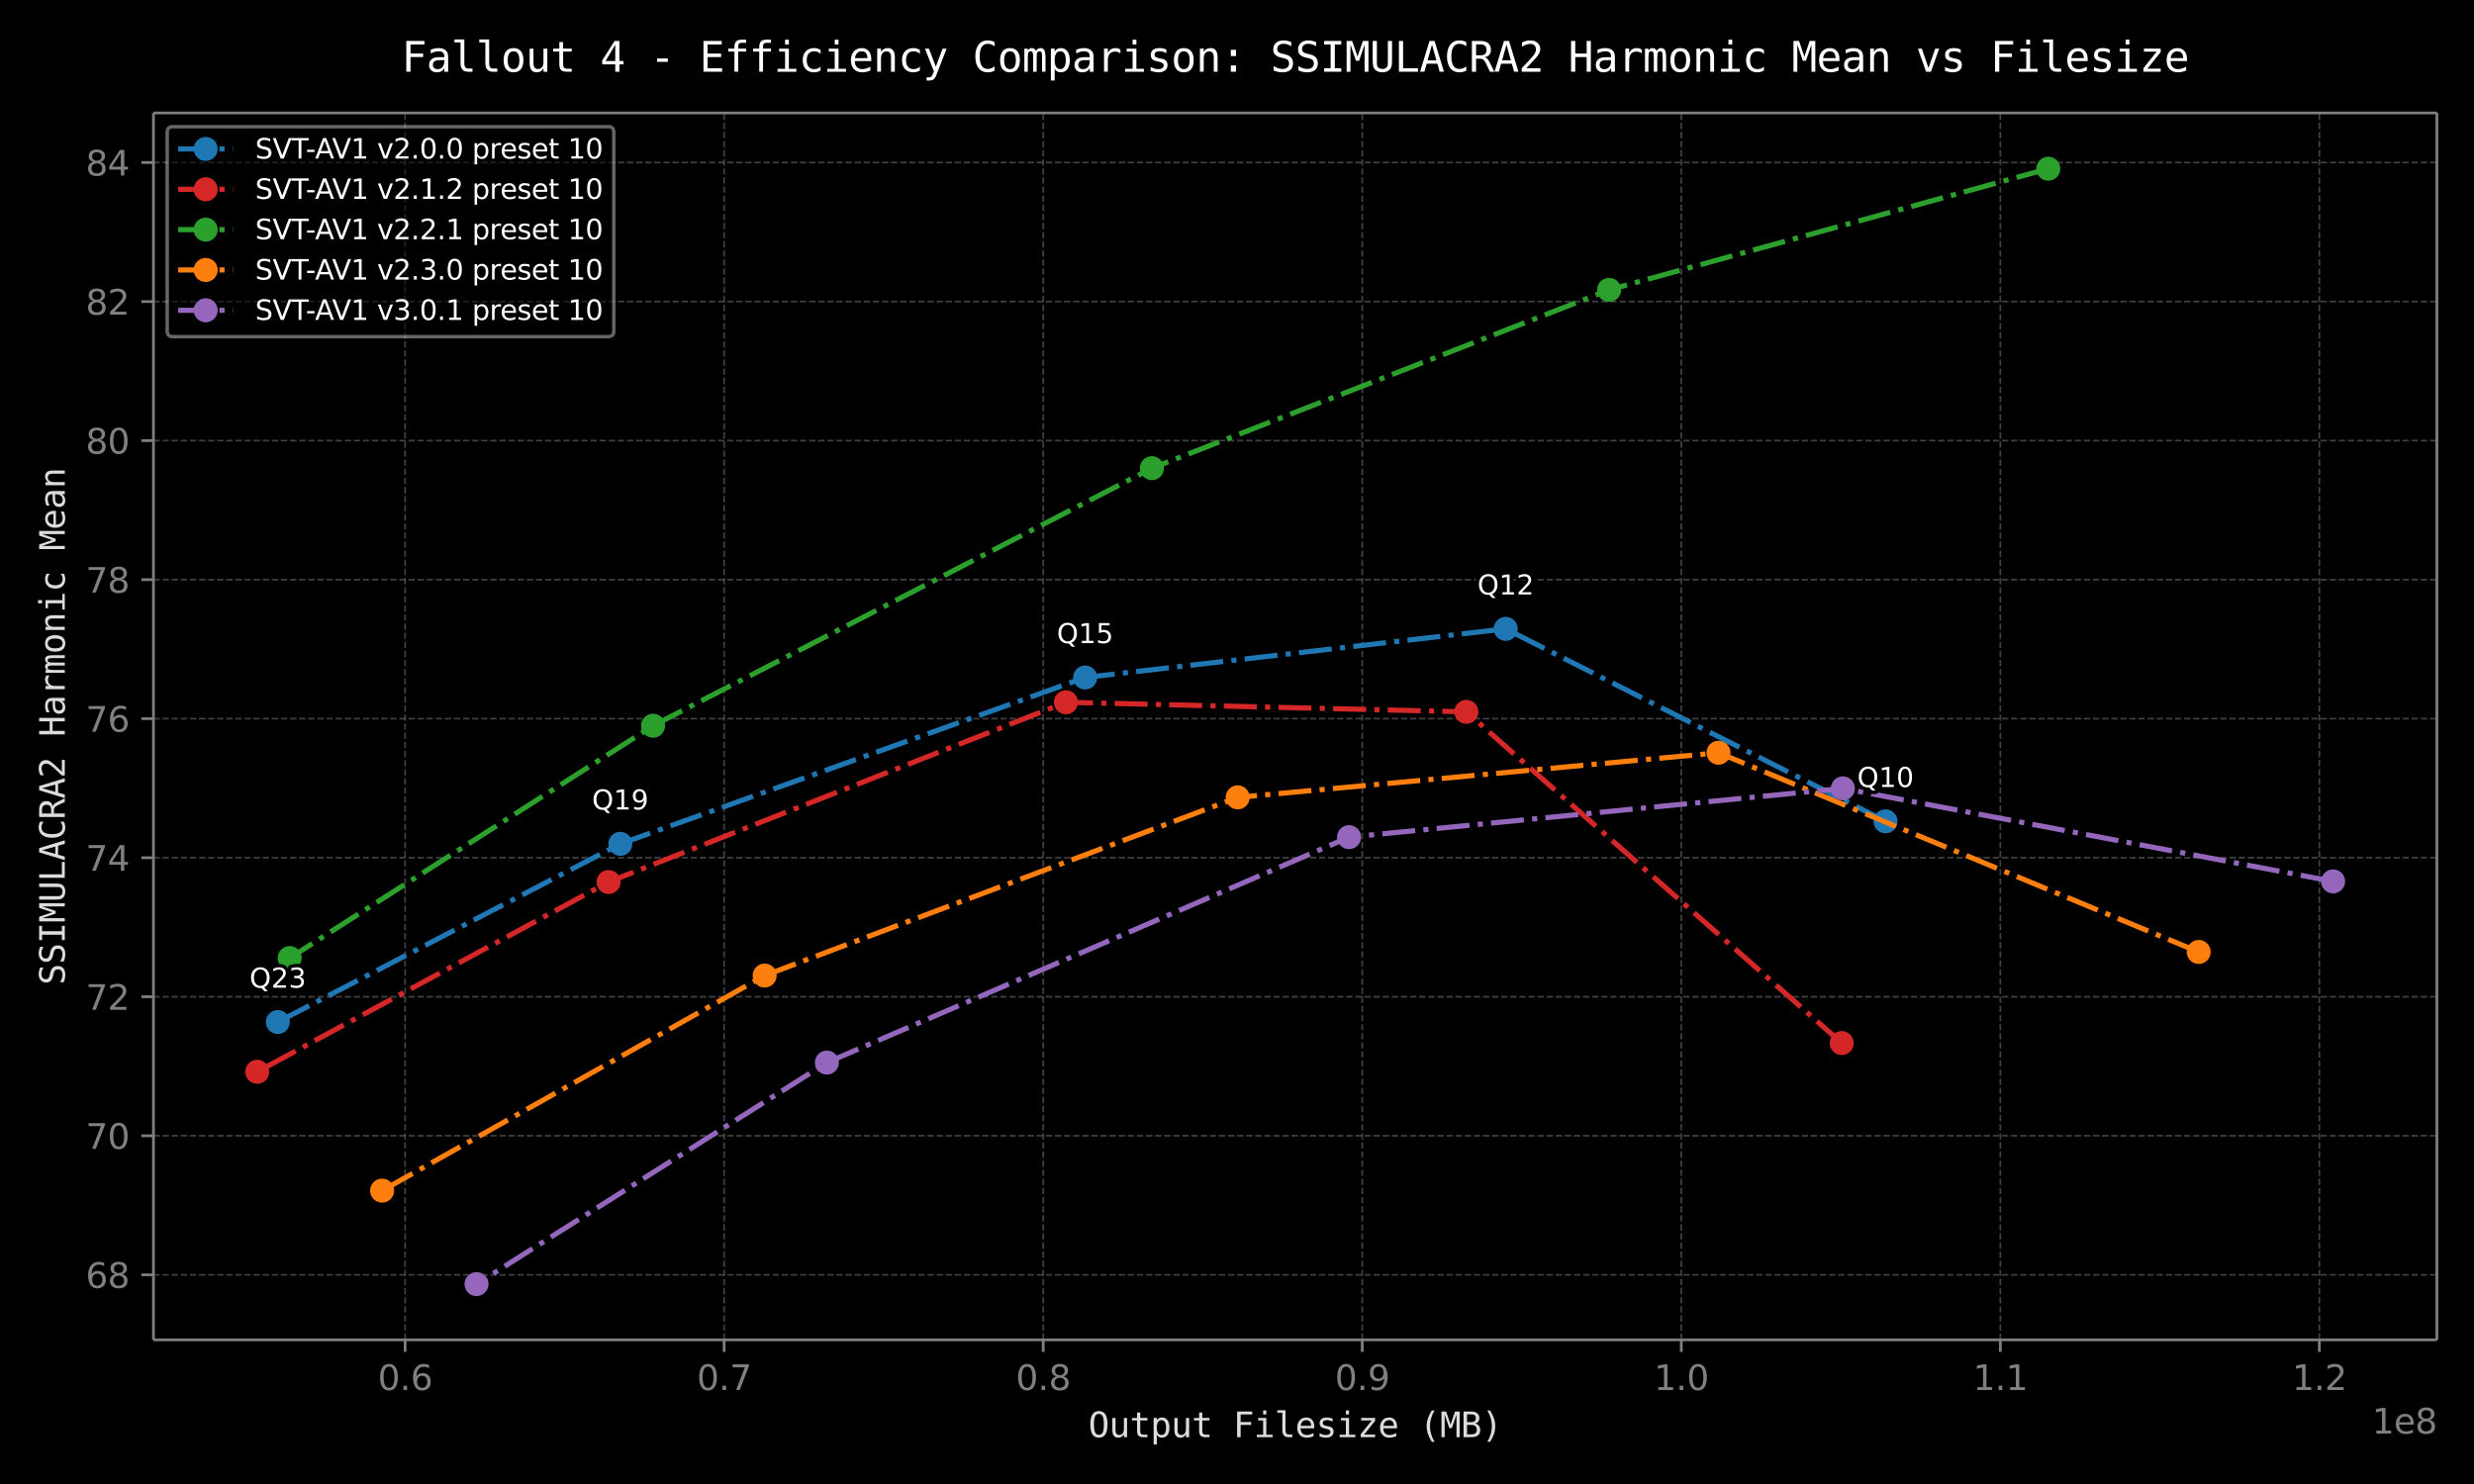 <!DOCTYPE svg  PUBLIC '-//W3C//DTD SVG 1.1//EN'  'http://www.w3.org/Graphics/SVG/1.1/DTD/svg11.dtd'>
<svg width="720pt" height="432pt" version="1.1" viewBox="0 0 720 432" xmlns="http://www.w3.org/2000/svg" xmlns:xlink="http://www.w3.org/1999/xlink"><defs><style type="text/css">*{stroke-linejoin: round; stroke-linecap: butt}</style></defs><g id="figure_1"><g id="patch_1"><path d="m0 432h720v-432h-720z"/></g><g id="axes_1"><g id="patch_2"><path d="m44.66 390.04h664.54v-357.16h-664.54z"/></g><g id="matplotlib.axis_1"><g id="xtick_1"><g id="line2d_1"><path d="m117.9 390.04v-357.16" clip-path="url(#pfc2609017c)" fill="none" stroke="#808080" stroke-dasharray="1.85,0.8" stroke-opacity=".5" stroke-width=".5"/></g><g id="line2d_2"><defs><path id="medf42092ce" d="m0 0v3.5" stroke="#808080" stroke-width=".8"/></defs><use x="117.898" y="390.04" fill="#808080" stroke="#808080" stroke-width=".8" xlink:href="#medf42092ce"/></g><g id="text_1"><!-- 0.6 --><g transform="translate(109.95 404.64) scale(.1 -.1)" fill="#808080"><defs><path id="DejaVuSans-30" transform="scale(.016)" d="m2034 4250q-487 0-733-480-245-479-245-1442 0-959 245-1439 246-480 733-480 491 0 736 480 246 480 246 1439 0 963-246 1442-245 480-736 480zm0 500q785 0 1199-621 414-620 414-1801 0-1178-414-1799-414-620-1199-620-784 0-1198 620-414 621-414 1799 0 1181 414 1801 414 621 1198 621z"/><path id="DejaVuSans-2e" transform="scale(.016)" d="m684 794h660v-794h-660v794z"/><path id="DejaVuSans-36" transform="scale(.016)" d="m2113 2584q-425 0-674-291-248-290-248-796 0-503 248-796 249-292 674-292t673 292q248 293 248 796 0 506-248 796-248 291-673 291zm1253 1979v-575q-238 112-480 171-242 60-480 60-625 0-955-422-329-422-376-1275 184 272 462 417 279 145 613 145 703 0 1111-427 408-426 408-1160 0-719-425-1154-425-434-1131-434-810 0-1238 620-428 621-428 1799 0 1106 525 1764t1409 658q238 0 480-47t505-140z"/></defs><use xlink:href="#DejaVuSans-30"/><use transform="translate(63.623)" xlink:href="#DejaVuSans-2e"/><use transform="translate(95.41)" xlink:href="#DejaVuSans-36"/></g></g></g><g id="xtick_2"><g id="line2d_3"><path d="m210.75 390.04v-357.16" clip-path="url(#pfc2609017c)" fill="none" stroke="#808080" stroke-dasharray="1.85,0.8" stroke-opacity=".5" stroke-width=".5"/></g><g id="line2d_4"><use x="210.748" y="390.04" fill="#808080" stroke="#808080" stroke-width=".8" xlink:href="#medf42092ce"/></g><g id="text_2"><!-- 0.7 --><g transform="translate(202.8 404.64) scale(.1 -.1)" fill="#808080"><defs><path id="DejaVuSans-37" transform="scale(.016)" d="m525 4666h3e3v-269l-1694-4397h-659l1594 4134h-2241v532z"/></defs><use xlink:href="#DejaVuSans-30"/><use transform="translate(63.623)" xlink:href="#DejaVuSans-2e"/><use transform="translate(95.41)" xlink:href="#DejaVuSans-37"/></g></g></g><g id="xtick_3"><g id="line2d_5"><path d="m303.6 390.04v-357.16" clip-path="url(#pfc2609017c)" fill="none" stroke="#808080" stroke-dasharray="1.85,0.8" stroke-opacity=".5" stroke-width=".5"/></g><g id="line2d_6"><use x="303.598" y="390.04" fill="#808080" stroke="#808080" stroke-width=".8" xlink:href="#medf42092ce"/></g><g id="text_3"><!-- 0.8 --><g transform="translate(295.65 404.64) scale(.1 -.1)" fill="#808080"><defs><path id="DejaVuSans-38" transform="scale(.016)" d="m2034 2216q-450 0-708-241-257-241-257-662 0-422 257-663 258-241 708-241t709 242q260 243 260 662 0 421-258 662-257 241-711 241zm-631 268q-406 100-633 378-226 279-226 679 0 559 398 884 399 325 1092 325 697 0 1094-325t397-884q0-400-227-679-226-278-629-378 456-106 710-416 255-309 255-755 0-679-414-1042-414-362-1186-362-771 0-1186 362-414 363-414 1042 0 446 256 755 257 310 713 416zm-231 997q0-362 226-565 227-203 636-203 407 0 636 203 230 203 230 565 0 363-230 566-229 203-636 203-409 0-636-203-226-203-226-566z"/></defs><use xlink:href="#DejaVuSans-30"/><use transform="translate(63.623)" xlink:href="#DejaVuSans-2e"/><use transform="translate(95.41)" xlink:href="#DejaVuSans-38"/></g></g></g><g id="xtick_4"><g id="line2d_7"><path d="m396.45 390.04v-357.16" clip-path="url(#pfc2609017c)" fill="none" stroke="#808080" stroke-dasharray="1.85,0.8" stroke-opacity=".5" stroke-width=".5"/></g><g id="line2d_8"><use x="396.448" y="390.04" fill="#808080" stroke="#808080" stroke-width=".8" xlink:href="#medf42092ce"/></g><g id="text_4"><!-- 0.9 --><g transform="translate(388.5 404.64) scale(.1 -.1)" fill="#808080"><defs><path id="DejaVuSans-39" transform="scale(.016)" d="m703 97v575q238-113 481-172 244-59 479-59 625 0 954 420 330 420 377 1277-181-269-460-413-278-144-615-144-700 0-1108 423-408 424-408 1159 0 718 425 1152 425 435 1131 435 810 0 1236-621 427-620 427-1801 0-1103-524-1761-523-658-1407-658-238 0-482 47-243 47-506 141zm1256 1978q425 0 673 290 249 291 249 798 0 503-249 795-248 292-673 292t-673-292-248-795q0-507 248-798 248-290 673-290z"/></defs><use xlink:href="#DejaVuSans-30"/><use transform="translate(63.623)" xlink:href="#DejaVuSans-2e"/><use transform="translate(95.41)" xlink:href="#DejaVuSans-39"/></g></g></g><g id="xtick_5"><g id="line2d_9"><path d="m489.3 390.04v-357.16" clip-path="url(#pfc2609017c)" fill="none" stroke="#808080" stroke-dasharray="1.85,0.8" stroke-opacity=".5" stroke-width=".5"/></g><g id="line2d_10"><use x="489.298" y="390.04" fill="#808080" stroke="#808080" stroke-width=".8" xlink:href="#medf42092ce"/></g><g id="text_5"><!-- 1.0 --><g transform="translate(481.35 404.64) scale(.1 -.1)" fill="#808080"><defs><path id="DejaVuSans-31" transform="scale(.016)" d="m794 531h1031v3560l-1122-225v575l1116 225h631v-4135h1031v-531h-2687v531z"/></defs><use xlink:href="#DejaVuSans-31"/><use transform="translate(63.623)" xlink:href="#DejaVuSans-2e"/><use transform="translate(95.41)" xlink:href="#DejaVuSans-30"/></g></g></g><g id="xtick_6"><g id="line2d_11"><path d="m582.15 390.04v-357.16" clip-path="url(#pfc2609017c)" fill="none" stroke="#808080" stroke-dasharray="1.85,0.8" stroke-opacity=".5" stroke-width=".5"/></g><g id="line2d_12"><use x="582.147" y="390.04" fill="#808080" stroke="#808080" stroke-width=".8" xlink:href="#medf42092ce"/></g><g id="text_6"><!-- 1.1 --><g transform="translate(574.2 404.64) scale(.1 -.1)" fill="#808080"><use xlink:href="#DejaVuSans-31"/><use transform="translate(63.623)" xlink:href="#DejaVuSans-2e"/><use transform="translate(95.41)" xlink:href="#DejaVuSans-31"/></g></g></g><g id="xtick_7"><g id="line2d_13"><path d="m675 390.04v-357.16" clip-path="url(#pfc2609017c)" fill="none" stroke="#808080" stroke-dasharray="1.85,0.8" stroke-opacity=".5" stroke-width=".5"/></g><g id="line2d_14"><use x="674.997" y="390.04" fill="#808080" stroke="#808080" stroke-width=".8" xlink:href="#medf42092ce"/></g><g id="text_7"><!-- 1.2 --><g transform="translate(667.05 404.64) scale(.1 -.1)" fill="#808080"><defs><path id="DejaVuSans-32" transform="scale(.016)" d="m1228 531h2203v-531h-2962v531q359 372 979 998 621 627 780 809 303 340 423 576 121 236 121 464 0 372-261 606-261 235-680 235-297 0-627-103-329-103-704-313v638q381 153 712 231 332 78 607 78 725 0 1156-363 431-362 431-968 0-288-108-546-107-257-392-607-78-91-497-524-418-433-1181-1211z"/></defs><use xlink:href="#DejaVuSans-31"/><use transform="translate(63.623)" xlink:href="#DejaVuSans-2e"/><use transform="translate(95.41)" xlink:href="#DejaVuSans-32"/></g></g></g><g id="text_8"><!-- Output Filesize (MB) --><g transform="translate(316.73 418.37) scale(.1 -.1)" fill="#dcdcdc"><defs><path id="DejaVuSansMono-4f" transform="scale(.016)" d="m2828 2328q0 1028-211 1469t-692 441q-478 0-689-441t-211-1469q0-1025 211-1466 211-440 689-440 481 0 692 439t211 1467zm660 0q0-1219-386-1819t-1177-600-1175 597-384 1822q0 1222 386 1822t1173 600q791 0 1177-600t386-1822z"/><path id="DejaVuSansMono-75" transform="scale(.016)" d="m609 1325v2169h575v-2169q0-472 167-694 168-222 518-222 406 0 621 286 216 286 216 821v1978h578v-3494h-578v525q-153-303-417-460-264-156-617-156-538 0-801 352-262 352-262 1064z"/><path id="DejaVuSansMono-74" transform="scale(.016)" d="m1919 4494v-994h1306v-447h-1306v-1900q0-387 147-541 147-153 512-153h647v-459h-703q-647 0-913 259-265 260-265 894v1900h-935v447h935v994h575z"/><path id="DejaVuSansMono-70" transform="scale(.016)" d="m1172 441v-1772h-578v4831h578v-447q144 260 383 395 239 136 551 136 635 0 996-491 361-490 361-1359 0-853-363-1339-362-486-994-486-318 0-558 136-239 136-376 396zm1687 1306q0 669-211 1009-210 341-626 341-419 0-635-342-215-342-215-1008 0-663 215-1007 216-343 635-343 416 0 626 340 211 341 211 1010z"/><path id="DejaVuSansMono-46" transform="scale(.016)" d="m728 4666h2747v-532h-2112v-1375h1915v-531h-1915v-2228h-635v4666z"/><path id="DejaVuSansMono-69" transform="scale(.016)" d="m800 3500h1472v-3053h1141v-447h-2857v447h1141v2606h-897v447zm897 1363h575v-729h-575v729z"/><path id="DejaVuSansMono-6c" transform="scale(.016)" d="m1997 1269q0-388 142-585 142-196 420-196h672v-488h-728q-515 0-798 331-283 332-283 938v3178h-922v450h1497v-3628z"/><path id="DejaVuSansMono-65" transform="scale(.016)" d="m3475 1894v-281h-2491v-19q0-572 298-885 299-312 843-312 275 0 575 87 300 88 641 266v-572q-328-134-633-201-305-68-589-68-816 0-1276 489-459 490-459 1349 0 837 450 1337t1200 500q669 0 1055-453t386-1237zm-575 169q-12 506-239 770t-652 264q-415 0-684-275t-319-763l1894 4z"/><path id="DejaVuSansMono-73" transform="scale(.016)" d="m3041 3378v-562q-247 143-497 215t-510 72q-390 0-583-127-192-126-192-385 0-235 144-351 144-115 716-224l231-44q428-81 648-325 221-244 221-634 0-519-369-812-369-292-1025-292-259 0-544 55-284 55-615 164v594q322-166 615-249 294-82 557-82 381 0 590 154 210 155 210 433 0 400-766 553l-25 7-216 43q-497 97-725 327t-228 626q0 504 340 777 341 273 973 273 281 0 540-52 260-51 510-154z"/><path id="DejaVuSansMono-7a" transform="scale(.016)" d="m709 3506h2541v-525l-2009-2512h2009v-469h-2616v531l2010 2516h-1935v459z"/><path id="DejaVuSansMono-28" transform="scale(.016)" d="m2766 4856q-416-712-621-1420-204-708-204-1427 0-715 204-1425 205-709 621-1428h-500q-472 744-704 1448-231 705-231 1405 0 697 231 1403 232 707 704 1444h500z"/><path id="DejaVuSansMono-4d" transform="scale(.016)" d="m269 4666h844l806-2375 812 2375h847v-4666h-584v4122l-831-2459h-479l-834 2459v-4122h-581v4666z"/><path id="DejaVuSansMono-42" transform="scale(.016)" d="m1153 2228v-1709h747q550 0 784 192 235 192 235 633 0 456-247 670t-772 214h-747zm0 1919v-1406h735q456 0 660 175 205 175 205 565 0 353-202 509-201 157-663 157h-735zm-634 519h1381q716 0 1103-310 388-309 388-875 0-428-205-675t-614-309q459-69 720-393 261-323 261-823 0-634-416-958-415-323-1237-323h-1381v4666z"/><path id="DejaVuSansMono-29" transform="scale(.016)" d="m1088 4856h500q471-737 702-1444 232-706 232-1403 0-703-232-1409-231-706-702-1444h-500q415 725 620 1434 205 710 205 1419 0 713-205 1422-205 710-620 1425z"/></defs><use xlink:href="#DejaVuSansMono-4f"/><use transform="translate(60.205)" xlink:href="#DejaVuSansMono-75"/><use transform="translate(120.41)" xlink:href="#DejaVuSansMono-74"/><use transform="translate(180.62)" xlink:href="#DejaVuSansMono-70"/><use transform="translate(240.82)" xlink:href="#DejaVuSansMono-75"/><use transform="translate(301.03)" xlink:href="#DejaVuSansMono-74"/><use transform="translate(361.23)" xlink:href="#DejaVuSansMono-20"/><use transform="translate(421.44)" xlink:href="#DejaVuSansMono-46"/><use transform="translate(481.64)" xlink:href="#DejaVuSansMono-69"/><use transform="translate(541.85)" xlink:href="#DejaVuSansMono-6c"/><use transform="translate(602.05)" xlink:href="#DejaVuSansMono-65"/><use transform="translate(662.26)" xlink:href="#DejaVuSansMono-73"/><use transform="translate(722.46)" xlink:href="#DejaVuSansMono-69"/><use transform="translate(782.67)" xlink:href="#DejaVuSansMono-7a"/><use transform="translate(842.87)" xlink:href="#DejaVuSansMono-65"/><use transform="translate(903.08)" xlink:href="#DejaVuSansMono-20"/><use transform="translate(963.28)" xlink:href="#DejaVuSansMono-28"/><use transform="translate(1023.5)" xlink:href="#DejaVuSansMono-4d"/><use transform="translate(1083.7)" xlink:href="#DejaVuSansMono-42"/><use transform="translate(1143.9)" xlink:href="#DejaVuSansMono-29"/></g></g><g id="text_9"><!-- 1e8 --><g transform="translate(690.32 417.32) scale(.1 -.1)" fill="#808080"><defs><path id="DejaVuSans-65" transform="scale(.016)" d="m3597 1894v-281h-2644q38-594 358-905t892-311q331 0 642 81t618 244v-544q-310-131-635-200t-659-69q-838 0-1327 487-489 488-489 1320 0 859 464 1363 464 505 1252 505 706 0 1117-455 411-454 411-1235zm-575 169q-6 471-264 752-258 282-683 282-481 0-770-272t-333-766l2050 4z"/></defs><use xlink:href="#DejaVuSans-31"/><use transform="translate(63.623)" xlink:href="#DejaVuSans-65"/><use transform="translate(125.15)" xlink:href="#DejaVuSans-38"/></g></g></g><g id="matplotlib.axis_2"><g id="ytick_1"><g id="line2d_15"><path d="m44.66 371.11h664.54" clip-path="url(#pfc2609017c)" fill="none" stroke="#808080" stroke-dasharray="1.85,0.8" stroke-opacity=".5" stroke-width=".5"/></g><g id="line2d_16"><defs><path id="m95b428b7e4" d="m0 0h-3.5" stroke="#808080" stroke-width=".8"/></defs><use x="44.66" y="371.107" fill="#808080" stroke="#808080" stroke-width=".8" xlink:href="#m95b428b7e4"/></g><g id="text_10"><!-- 68 --><g transform="translate(24.935 374.91) scale(.1 -.1)" fill="#808080"><use xlink:href="#DejaVuSans-36"/><use transform="translate(63.623)" xlink:href="#DejaVuSans-38"/></g></g></g><g id="ytick_2"><g id="line2d_17"><path d="m44.66 330.63h664.54" clip-path="url(#pfc2609017c)" fill="none" stroke="#808080" stroke-dasharray="1.85,0.8" stroke-opacity=".5" stroke-width=".5"/></g><g id="line2d_18"><use x="44.66" y="330.633" fill="#808080" stroke="#808080" stroke-width=".8" xlink:href="#m95b428b7e4"/></g><g id="text_11"><!-- 70 --><g transform="translate(24.935 334.43) scale(.1 -.1)" fill="#808080"><use xlink:href="#DejaVuSans-37"/><use transform="translate(63.623)" xlink:href="#DejaVuSans-30"/></g></g></g><g id="ytick_3"><g id="line2d_19"><path d="m44.66 290.16h664.54" clip-path="url(#pfc2609017c)" fill="none" stroke="#808080" stroke-dasharray="1.85,0.8" stroke-opacity=".5" stroke-width=".5"/></g><g id="line2d_20"><use x="44.66" y="290.159" fill="#808080" stroke="#808080" stroke-width=".8" xlink:href="#m95b428b7e4"/></g><g id="text_12"><!-- 72 --><g transform="translate(24.935 293.96) scale(.1 -.1)" fill="#808080"><use xlink:href="#DejaVuSans-37"/><use transform="translate(63.623)" xlink:href="#DejaVuSans-32"/></g></g></g><g id="ytick_4"><g id="line2d_21"><path d="m44.66 249.68h664.54" clip-path="url(#pfc2609017c)" fill="none" stroke="#808080" stroke-dasharray="1.85,0.8" stroke-opacity=".5" stroke-width=".5"/></g><g id="line2d_22"><use x="44.66" y="249.685" fill="#808080" stroke="#808080" stroke-width=".8" xlink:href="#m95b428b7e4"/></g><g id="text_13"><!-- 74 --><g transform="translate(24.935 253.48) scale(.1 -.1)" fill="#808080"><defs><path id="DejaVuSans-34" transform="scale(.016)" d="m2419 4116-1594-2491h1594v2491zm-166 550h794v-3041h666v-525h-666v-1100h-628v1100h-2106v609l1940 2957z"/></defs><use xlink:href="#DejaVuSans-37"/><use transform="translate(63.623)" xlink:href="#DejaVuSans-34"/></g></g></g><g id="ytick_5"><g id="line2d_23"><path d="m44.66 209.21h664.54" clip-path="url(#pfc2609017c)" fill="none" stroke="#808080" stroke-dasharray="1.85,0.8" stroke-opacity=".5" stroke-width=".5"/></g><g id="line2d_24"><use x="44.66" y="209.211" fill="#808080" stroke="#808080" stroke-width=".8" xlink:href="#m95b428b7e4"/></g><g id="text_14"><!-- 76 --><g transform="translate(24.935 213.01) scale(.1 -.1)" fill="#808080"><use xlink:href="#DejaVuSans-37"/><use transform="translate(63.623)" xlink:href="#DejaVuSans-36"/></g></g></g><g id="ytick_6"><g id="line2d_25"><path d="m44.66 168.74h664.54" clip-path="url(#pfc2609017c)" fill="none" stroke="#808080" stroke-dasharray="1.85,0.8" stroke-opacity=".5" stroke-width=".5"/></g><g id="line2d_26"><use x="44.66" y="168.737" fill="#808080" stroke="#808080" stroke-width=".8" xlink:href="#m95b428b7e4"/></g><g id="text_15"><!-- 78 --><g transform="translate(24.935 172.54) scale(.1 -.1)" fill="#808080"><use xlink:href="#DejaVuSans-37"/><use transform="translate(63.623)" xlink:href="#DejaVuSans-38"/></g></g></g><g id="ytick_7"><g id="line2d_27"><path d="m44.66 128.26h664.54" clip-path="url(#pfc2609017c)" fill="none" stroke="#808080" stroke-dasharray="1.85,0.8" stroke-opacity=".5" stroke-width=".5"/></g><g id="line2d_28"><use x="44.66" y="128.263" fill="#808080" stroke="#808080" stroke-width=".8" xlink:href="#m95b428b7e4"/></g><g id="text_16"><!-- 80 --><g transform="translate(24.935 132.06) scale(.1 -.1)" fill="#808080"><use xlink:href="#DejaVuSans-38"/><use transform="translate(63.623)" xlink:href="#DejaVuSans-30"/></g></g></g><g id="ytick_8"><g id="line2d_29"><path d="m44.66 87.789h664.54" clip-path="url(#pfc2609017c)" fill="none" stroke="#808080" stroke-dasharray="1.85,0.8" stroke-opacity=".5" stroke-width=".5"/></g><g id="line2d_30"><use x="44.66" y="87.789" fill="#808080" stroke="#808080" stroke-width=".8" xlink:href="#m95b428b7e4"/></g><g id="text_17"><!-- 82 --><g transform="translate(24.935 91.588) scale(.1 -.1)" fill="#808080"><use xlink:href="#DejaVuSans-38"/><use transform="translate(63.623)" xlink:href="#DejaVuSans-32"/></g></g></g><g id="ytick_9"><g id="line2d_31"><path d="m44.66 47.315h664.54" clip-path="url(#pfc2609017c)" fill="none" stroke="#808080" stroke-dasharray="1.85,0.8" stroke-opacity=".5" stroke-width=".5"/></g><g id="line2d_32"><use x="44.66" y="47.315" fill="#808080" stroke="#808080" stroke-width=".8" xlink:href="#m95b428b7e4"/></g><g id="text_18"><!-- 84 --><g transform="translate(24.935 51.114) scale(.1 -.1)" fill="#808080"><use xlink:href="#DejaVuSans-38"/><use transform="translate(63.623)" xlink:href="#DejaVuSans-34"/></g></g></g><g id="text_19"><!-- SSIMULACRA2 Harmonic Mean --><g transform="translate(18.855 286.71) rotate(-90) scale(.1 -.1)" fill="#dcdcdc"><defs><path id="DejaVuSansMono-53" transform="scale(.016)" d="m3163 4506v-640q-288 184-577 278t-583 94q-447 0-706-208t-259-561q0-310 170-473 170-162 636-271l331-75q656-153 956-481t300-894q0-666-413-1016-412-350-1199-350-328 0-660 71-331 70-665 211v672q359-229 679-335 321-106 646-106 478 0 743 214 266 214 266 598 0 350-183 534-182 185-636 285l-337 78q-650 147-944 444t-294 797q0 625 420 1001 421 377 1118 377 269 0 565-61 297-61 626-183z"/><path id="DejaVuSansMono-49" transform="scale(.016)" d="m628 4666h2591v-532h-978v-3603h978v-531h-2591v531h978v3603h-978v532z"/><path id="DejaVuSansMono-55" transform="scale(.016)" d="m459 1791v2875h635v-3163q0-340 18-486 19-145 66-223 100-185 289-279 189-93 458-93 272 0 459 93 188 94 291 279 47 78 65 221 19 144 19 482v3169h632v-2875q0-716-89-1018-89-301-308-498-206-184-472-275t-597-91q-328 0-594 91-265 91-475 275-215 194-306 501-91 308-91 1015z"/><path id="DejaVuSansMono-4c" transform="scale(.016)" d="m672 4666h634v-4135h2253v-531h-2887v4666z"/><path id="DejaVuSansMono-41" transform="scale(.016)" d="m1925 4109-666-2387h1332l-666 2387zm-381 557h765l1429-4666h-654l-343 1216h-1635l-337-1216h-653l1428 4666z"/><path id="DejaVuSansMono-43" transform="scale(.016)" d="m3353 166q-240-128-494-192-253-65-537-65-897 0-1393 634-495 635-495 1785 0 1144 498 1783 499 639 1390 639 284 0 537-64 254-64 494-192v-647q-231 191-497 291-265 100-534 100-616 0-922-475t-306-1435q0-956 306-1431t922-475q275 0 539 100t492 291v-647z"/><path id="DejaVuSansMono-52" transform="scale(.016)" d="m2375 2203q244-62 416-236 172-173 428-692l634-1275h-678l-556 1178q-241 503-433 648-192 146-502 146h-603v-1972h-634v4666h1300q769 0 1178-347t409-1003q0-463-252-755-251-292-707-358zm-1294 1944v-1656h691q453 0 675 203t222 622q0 403-236 617t-686 214h-666z"/><path id="DejaVuSansMono-32" transform="scale(.016)" d="m1166 531h2143v-531h-2834v531q584 616 1021 1088 438 472 604 665 313 382 422 618t109 482q0 391-230 613-229 222-629 222-284 0-597-103-312-103-662-313v638q321 153 632 231t614 78q685 0 1102-364t417-955q0-300-139-600t-451-662q-175-203-508-563-333-359-1014-1075z"/><path id="DejaVuSansMono-48" transform="scale(.016)" d="m428 4666h635v-1913h1728v1913h634v-4666h-634v2222h-1728v-2222h-635v4666z"/><path id="DejaVuSansMono-61" transform="scale(.016)" d="m2194 1759h-191q-503 0-758-177-254-176-254-526 0-315 190-490 191-175 528-175 475 0 747 329 272 330 275 911v128h-537zm1115 238v-1997h-578v519q-184-313-464-462-279-148-679-148-535 0-854 302-318 302-318 808 0 584 392 887t1151 303h772v91q-3 419-213 608-209 189-668 189-294 0-594-85-300-84-584-246v575q319 122 611 182 292 61 567 61 434 0 742-128t499-384q118-156 168-386t50-689z"/><path id="DejaVuSansMono-72" transform="scale(.016)" d="m3609 2778q-184 144-375 209-190 66-418 66-538 0-823-338-284-337-284-974v-1741h-578v3500h578v-684q144 372 442 570 299 198 708 198 213 0 397-53 185-53 353-165v-588z"/><path id="DejaVuSansMono-6d" transform="scale(.016)" d="m2113 3144q106 225 270 332 164 108 395 108 422 0 595-327 174-326 174-1229v-2028h-525v2003q0 741-83 920-83 180-301 180-250 0-343-192-92-192-92-908v-2003h-525v2003q0 750-89 925t-320 175q-228 0-317-192t-89-908v-2003h-522v3500h522v-300q103 188 257 286 155 98 352 98 237 0 395-109t246-331z"/><path id="DejaVuSansMono-6f" transform="scale(.016)" d="m1925 3097q-437 0-662-341-225-340-225-1009 0-666 225-1008t662-342q441 0 666 342t225 1008q0 669-225 1009-225 341-666 341zm0 487q728 0 1114-472 386-471 386-1365 0-897-385-1368-384-470-1115-470-728 0-1113 470-384 471-384 1368 0 894 384 1365 385 472 1113 472z"/><path id="DejaVuSansMono-6e" transform="scale(.016)" d="m3284 2169v-2169h-578v2169q0 472-166 693-165 222-518 222-403 0-621-286-217-285-217-820v-1978h-575v3500h575v-525q154 300 416 454 263 155 622 155 534 0 798-352 264-351 264-1063z"/><path id="DejaVuSansMono-63" transform="scale(.016)" d="m3316 178q-232-134-477-201-245-68-501-68-813 0-1271 487-458 488-458 1351 0 862 458 1349 458 488 1271 488 253 0 493-66 241-65 485-202v-603q-228 203-458 293-230 91-520 91-541 0-832-350-290-350-290-1e3 0-647 292-999 292-351 830-351 300 0 537 92 238 92 441 286v-597z"/></defs><use xlink:href="#DejaVuSansMono-53"/><use transform="translate(60.205)" xlink:href="#DejaVuSansMono-53"/><use transform="translate(120.41)" xlink:href="#DejaVuSansMono-49"/><use transform="translate(180.62)" xlink:href="#DejaVuSansMono-4d"/><use transform="translate(240.82)" xlink:href="#DejaVuSansMono-55"/><use transform="translate(301.03)" xlink:href="#DejaVuSansMono-4c"/><use transform="translate(361.23)" xlink:href="#DejaVuSansMono-41"/><use transform="translate(421.44)" xlink:href="#DejaVuSansMono-43"/><use transform="translate(481.64)" xlink:href="#DejaVuSansMono-52"/><use transform="translate(541.85)" xlink:href="#DejaVuSansMono-41"/><use transform="translate(602.05)" xlink:href="#DejaVuSansMono-32"/><use transform="translate(662.26)" xlink:href="#DejaVuSansMono-20"/><use transform="translate(722.46)" xlink:href="#DejaVuSansMono-48"/><use transform="translate(782.67)" xlink:href="#DejaVuSansMono-61"/><use transform="translate(842.87)" xlink:href="#DejaVuSansMono-72"/><use transform="translate(903.08)" xlink:href="#DejaVuSansMono-6d"/><use transform="translate(963.28)" xlink:href="#DejaVuSansMono-6f"/><use transform="translate(1023.5)" xlink:href="#DejaVuSansMono-6e"/><use transform="translate(1083.7)" xlink:href="#DejaVuSansMono-69"/><use transform="translate(1143.9)" xlink:href="#DejaVuSansMono-63"/><use transform="translate(1204.1)" xlink:href="#DejaVuSansMono-20"/><use transform="translate(1264.3)" xlink:href="#DejaVuSansMono-4d"/><use transform="translate(1324.5)" xlink:href="#DejaVuSansMono-65"/><use transform="translate(1384.7)" xlink:href="#DejaVuSansMono-61"/><use transform="translate(1444.9)" xlink:href="#DejaVuSansMono-6e"/></g></g></g><g id="line2d_33"><path d="m548.74 239.09-110.53-56.032-122.4 14.154-135.28 48.433-99.669 51.869" clip-path="url(#pfc2609017c)" fill="none" stroke="#1f77b4" stroke-dasharray="9.6,2.4,1.5,2.4" stroke-width="1.5"/><defs><path id="m803200cab1" d="m0 3c0.796 0 1.559-0.316 2.121-0.879 0.563-0.563 0.879-1.326 0.879-2.121s-0.316-1.559-0.879-2.121c-0.563-0.563-1.326-0.879-2.121-0.879s-1.559 0.316-2.121 0.879c-0.563 0.563-0.879 1.326-0.879 2.121s0.316 1.559 0.879 2.121c0.563 0.563 1.326 0.879 2.121 0.879z" stroke="#1f77b4"/></defs><g clip-path="url(#pfc2609017c)" fill="#1f77b4" stroke="#1f77b4"><use x="548.737" y="239.093" xlink:href="#m803200cab1"/><use x="438.205" y="183.062" xlink:href="#m803200cab1"/><use x="315.805" y="197.215" xlink:href="#m803200cab1"/><use x="180.528" y="245.648" xlink:href="#m803200cab1"/><use x="80.858" y="297.517" xlink:href="#m803200cab1"/></g></g><g id="line2d_34"><path d="m535.99 303.64-109.24-96.417-116.54-2.788-133.11 52.323-102.24 55.24" clip-path="url(#pfc2609017c)" fill="none" stroke="#d62728" stroke-dasharray="9.6,2.4,1.5,2.4" stroke-width="1.5"/><defs><path id="m2b04051860" d="m0 3c0.796 0 1.559-0.316 2.121-0.879 0.563-0.563 0.879-1.326 0.879-2.121s-0.316-1.559-0.879-2.121c-0.563-0.563-1.326-0.879-2.121-0.879s-1.559 0.316-2.121 0.879c-0.563 0.563-0.879 1.326-0.879 2.121s0.316 1.559 0.879 2.121c0.563 0.563 1.326 0.879 2.121 0.879z" stroke="#d62728"/></defs><g clip-path="url(#pfc2609017c)" fill="#d62728" stroke="#d62728"><use x="535.993" y="303.64" xlink:href="#m2b04051860"/><use x="426.755" y="207.222" xlink:href="#m2b04051860"/><use x="310.217" y="204.434" xlink:href="#m2b04051860"/><use x="177.105" y="256.757" xlink:href="#m2b04051860"/><use x="74.866" y="311.997" xlink:href="#m2b04051860"/></g></g><g id="line2d_35"><path d="m596.11 49.115-127.82 35.268-133.05 51.906-145.18 74.974-105.75 67.625" clip-path="url(#pfc2609017c)" fill="none" stroke="#2ca02c" stroke-dasharray="9.6,2.4,1.5,2.4" stroke-width="1.5"/><defs><path id="m605eacc9ec" d="m0 3c0.796 0 1.559-0.316 2.121-0.879 0.563-0.563 0.879-1.326 0.879-2.121s-0.316-1.559-0.879-2.121c-0.563-0.563-1.326-0.879-2.121-0.879s-1.559 0.316-2.121 0.879c-0.563 0.563-0.879 1.326-0.879 2.121s0.316 1.559 0.879 2.121c0.563 0.563 1.326 0.879 2.121 0.879z" stroke="#2ca02c"/></defs><g clip-path="url(#pfc2609017c)" fill="#2ca02c" stroke="#2ca02c"><use x="596.109" y="49.115" xlink:href="#m605eacc9ec"/><use x="468.286" y="84.382" xlink:href="#m605eacc9ec"/><use x="335.231" y="136.288" xlink:href="#m605eacc9ec"/><use x="190.056" y="211.262" xlink:href="#m605eacc9ec"/><use x="84.305" y="278.887" xlink:href="#m605eacc9ec"/></g></g><g id="line2d_36"><path d="m639.88 277.12-139.75-57.989-139.93 12.992-137.66 51.866-111.33 62.61" clip-path="url(#pfc2609017c)" fill="none" stroke="#ff7f0e" stroke-dasharray="9.6,2.4,1.5,2.4" stroke-width="1.5"/><defs><path id="m5cfc47b69f" d="m0 3c0.796 0 1.559-0.316 2.121-0.879 0.563-0.563 0.879-1.326 0.879-2.121s-0.316-1.559-0.879-2.121c-0.563-0.563-1.326-0.879-2.121-0.879s-1.559 0.316-2.121 0.879c-0.563 0.563-0.879 1.326-0.879 2.121s0.316 1.559 0.879 2.121c0.563 0.563 1.326 0.879 2.121 0.879z" stroke="#ff7f0e"/></defs><g clip-path="url(#pfc2609017c)" fill="#ff7f0e" stroke="#ff7f0e"><use x="639.881" y="277.116" xlink:href="#m5cfc47b69f"/><use x="500.131" y="219.127" xlink:href="#m5cfc47b69f"/><use x="360.2" y="232.119" xlink:href="#m5cfc47b69f"/><use x="222.539" y="283.984" xlink:href="#m5cfc47b69f"/><use x="111.207" y="346.595" xlink:href="#m5cfc47b69f"/></g></g><g id="line2d_37"><path d="m678.99 256.58-142.66-27.079-143.73 14.196-151.96 65.628-101.97 64.484" clip-path="url(#pfc2609017c)" fill="none" stroke="#9467bd" stroke-dasharray="9.6,2.4,1.5,2.4" stroke-width="1.5"/><defs><path id="m65d92486bf" d="m0 3c0.796 0 1.559-0.316 2.121-0.879 0.563-0.563 0.879-1.326 0.879-2.121s-0.316-1.559-0.879-2.121c-0.563-0.563-1.326-0.879-2.121-0.879s-1.559 0.316-2.121 0.879c-0.563 0.563-0.879 1.326-0.879 2.121s0.316 1.559 0.879 2.121c0.563 0.563 1.326 0.879 2.121 0.879z" stroke="#9467bd"/></defs><g clip-path="url(#pfc2609017c)" fill="#9467bd" stroke="#9467bd"><use x="678.994" y="256.577" xlink:href="#m65d92486bf"/><use x="536.333" y="229.498" xlink:href="#m65d92486bf"/><use x="392.607" y="243.694" xlink:href="#m65d92486bf"/><use x="240.648" y="309.322" xlink:href="#m65d92486bf"/><use x="138.679" y="373.805" xlink:href="#m65d92486bf"/></g></g><g id="patch_3"><path d="m44.66 390.04v-357.16" fill="none" stroke="#808080" stroke-linecap="square" stroke-width=".8"/></g><g id="patch_4"><path d="m709.2 390.04v-357.16" fill="none" stroke="#808080" stroke-linecap="square" stroke-width=".8"/></g><g id="patch_5"><path d="m44.66 390.04h664.54" fill="none" stroke="#808080" stroke-linecap="square" stroke-width=".8"/></g><g id="patch_6"><path d="m44.66 32.88h664.54" fill="none" stroke="#808080" stroke-linecap="square" stroke-width=".8"/></g><g id="text_20" fill="#fff"><path d="m543.65 223.8q-0.86 0-1.366 0.641-0.505 0.64-0.505 1.746 0 1.101 0.505 1.742 0.506 0.64 1.366 0.64 0.859 0 1.361-0.64 0.502-0.641 0.502-1.742 0-1.106-0.502-1.746-0.502-0.641-1.361-0.641zm1.105 5.192 1.04 1.136h-0.954l-0.864-0.934q-0.129 0.007-0.198 0.011-0.068 5e-3 -0.13 5e-3 -1.23 0-1.968-0.823-0.736-0.823-0.736-2.201 0-1.383 0.736-2.205 0.738-0.823 1.968-0.823 1.226 0 1.96 0.823 0.735 0.823 0.735 2.205 0 1.015-0.409 1.739-0.407 0.723-1.181 1.066zm3.032-0.559h1.289v-4.45l-1.403 0.281v-0.719l1.395-0.281h0.789v5.169h1.289v0.664h-3.359v-0.664zm6.64-4.649q-0.609 0-0.916 0.6-0.306 0.599-0.306 1.802 0 1.199 0.306 1.799 0.307 0.6 0.916 0.6 0.614 0 0.92-0.6 0.307-0.6 0.307-1.799 0-1.204-0.307-1.802-0.306-0.6-0.92-0.6zm0-0.625q0.981 0 1.499 0.776 0.517 0.775 0.517 2.251 0 1.472-0.517 2.249-0.517 0.775-1.499 0.775-0.98 0-1.498-0.775-0.517-0.776-0.517-2.249 0-1.476 0.517-2.251 0.517-0.776 1.498-0.776z" stroke="#000" stroke-width="2"/><path d="m543.65 223.8q-0.86 0-1.366 0.641-0.505 0.64-0.505 1.746 0 1.101 0.505 1.742 0.506 0.64 1.366 0.64 0.859 0 1.361-0.64 0.502-0.641 0.502-1.742 0-1.106-0.502-1.746-0.502-0.641-1.361-0.641zm1.105 5.192 1.04 1.136h-0.954l-0.864-0.934q-0.129 0.007-0.198 0.011-0.068 5e-3 -0.13 5e-3 -1.23 0-1.968-0.823-0.736-0.823-0.736-2.201 0-1.383 0.736-2.205 0.738-0.823 1.968-0.823 1.226 0 1.96 0.823 0.735 0.823 0.735 2.205 0 1.015-0.409 1.739-0.407 0.723-1.181 1.066zm3.032-0.559h1.289v-4.45l-1.403 0.281v-0.719l1.395-0.281h0.789v5.169h1.289v0.664h-3.359v-0.664zm6.64-4.649q-0.609 0-0.916 0.6-0.306 0.599-0.306 1.802 0 1.199 0.306 1.799 0.307 0.6 0.916 0.6 0.614 0 0.92-0.6 0.307-0.6 0.307-1.799 0-1.204-0.307-1.802-0.306-0.6-0.92-0.6zm0-0.625q0.981 0 1.499 0.776 0.517 0.775 0.517 2.251 0 1.472-0.517 2.249-0.517 0.775-1.499 0.775-0.98 0-1.498-0.775-0.517-0.776-0.517-2.249 0-1.476 0.517-2.251 0.517-0.776 1.498-0.776z"/></g><g id="text_21" fill="#fff"><path d="m433.12 167.76q-0.86 0-1.366 0.641-0.505 0.64-0.505 1.746 0 1.101 0.505 1.742 0.506 0.64 1.366 0.64 0.859 0 1.361-0.64 0.502-0.641 0.502-1.742 0-1.106-0.502-1.746-0.502-0.641-1.361-0.641zm1.105 5.192 1.04 1.136h-0.954l-0.864-0.934q-0.129 0.007-0.198 0.011-0.068 5e-3 -0.13 5e-3 -1.23 0-1.968-0.823-0.736-0.823-0.736-2.201 0-1.383 0.736-2.205 0.738-0.823 1.968-0.823 1.226 0 1.96 0.823 0.735 0.823 0.735 2.205 0 1.015-0.409 1.739-0.407 0.723-1.181 1.066zm3.032-0.559h1.289v-4.45l-1.403 0.281v-0.719l1.395-0.281h0.789v5.169h1.289v0.664h-3.359v-0.664zm5.632 0h2.754v0.664h-3.703v-0.664q0.449-0.465 1.224-1.248 0.776-0.784 0.975-1.011 0.379-0.425 0.529-0.72 0.151-0.295 0.151-0.58 0-0.465-0.326-0.757-0.326-0.294-0.85-0.294-0.371 0-0.784 0.129-0.411 0.129-0.88 0.391v-0.797q0.476-0.191 0.89-0.289 0.415-0.098 0.759-0.098 0.906 0 1.445 0.454 0.539 0.453 0.539 1.21 0 0.36-0.135 0.682-0.134 0.321-0.49 0.759-0.098 0.114-0.621 0.655-0.522 0.541-1.476 1.514z" stroke="#000" stroke-width="2"/><path d="m433.12 167.76q-0.86 0-1.366 0.641-0.505 0.64-0.505 1.746 0 1.101 0.505 1.742 0.506 0.64 1.366 0.64 0.859 0 1.361-0.64 0.502-0.641 0.502-1.742 0-1.106-0.502-1.746-0.502-0.641-1.361-0.641zm1.105 5.192 1.04 1.136h-0.954l-0.864-0.934q-0.129 0.007-0.198 0.011-0.068 5e-3 -0.13 5e-3 -1.23 0-1.968-0.823-0.736-0.823-0.736-2.201 0-1.383 0.736-2.205 0.738-0.823 1.968-0.823 1.226 0 1.96 0.823 0.735 0.823 0.735 2.205 0 1.015-0.409 1.739-0.407 0.723-1.181 1.066zm3.032-0.559h1.289v-4.45l-1.403 0.281v-0.719l1.395-0.281h0.789v5.169h1.289v0.664h-3.359v-0.664zm5.632 0h2.754v0.664h-3.703v-0.664q0.449-0.465 1.224-1.248 0.776-0.784 0.975-1.011 0.379-0.425 0.529-0.72 0.151-0.295 0.151-0.58 0-0.465-0.326-0.757-0.326-0.294-0.85-0.294-0.371 0-0.784 0.129-0.411 0.129-0.88 0.391v-0.797q0.476-0.191 0.89-0.289 0.415-0.098 0.759-0.098 0.906 0 1.445 0.454 0.539 0.453 0.539 1.21 0 0.36-0.135 0.682-0.134 0.321-0.49 0.759-0.098 0.114-0.621 0.655-0.522 0.541-1.476 1.514z"/></g><g id="text_22" fill="#fff"><path d="m310.72 181.92q-0.86 0-1.366 0.641-0.505 0.64-0.505 1.746 0 1.101 0.505 1.742 0.506 0.64 1.366 0.64 0.859 0 1.361-0.64 0.502-0.641 0.502-1.742 0-1.106-0.502-1.746-0.502-0.641-1.361-0.641zm1.105 5.192 1.04 1.136h-0.954l-0.864-0.934q-0.129 0.007-0.198 0.011-0.068 5e-3 -0.13 5e-3 -1.23 0-1.968-0.823-0.736-0.823-0.736-2.201 0-1.383 0.736-2.205 0.738-0.823 1.968-0.823 1.226 0 1.96 0.823 0.735 0.823 0.735 2.205 0 1.015-0.409 1.739-0.407 0.723-1.181 1.066zm3.032-0.559h1.289v-4.45l-1.403 0.281v-0.719l1.395-0.281h0.789v5.169h1.289v0.664h-3.359v-0.664zm4.961-5.169h3.098v0.665h-2.375v1.429q0.171-0.059 0.343-0.087 0.172-0.029 0.345-0.029 0.976 0 1.546 0.535 0.571 0.535 0.571 1.449 0 0.941-0.586 1.464-0.586 0.521-1.653 0.521-0.367 0-0.749-0.062-0.38-0.062-0.786-0.188v-0.794q0.351 0.191 0.726 0.285t0.792 0.094q0.676 0 1.07-0.355 0.395-0.355 0.395-0.965 0-0.609-0.395-0.964-0.394-0.356-1.07-0.356-0.316 0-0.631 0.07-0.314 0.07-0.641 0.219v-2.93z" stroke="#000" stroke-width="2"/><path d="m310.72 181.92q-0.86 0-1.366 0.641-0.505 0.64-0.505 1.746 0 1.101 0.505 1.742 0.506 0.64 1.366 0.64 0.859 0 1.361-0.64 0.502-0.641 0.502-1.742 0-1.106-0.502-1.746-0.502-0.641-1.361-0.641zm1.105 5.192 1.04 1.136h-0.954l-0.864-0.934q-0.129 0.007-0.198 0.011-0.068 5e-3 -0.13 5e-3 -1.23 0-1.968-0.823-0.736-0.823-0.736-2.201 0-1.383 0.736-2.205 0.738-0.823 1.968-0.823 1.226 0 1.96 0.823 0.735 0.823 0.735 2.205 0 1.015-0.409 1.739-0.407 0.723-1.181 1.066zm3.032-0.559h1.289v-4.45l-1.403 0.281v-0.719l1.395-0.281h0.789v5.169h1.289v0.664h-3.359v-0.664zm4.961-5.169h3.098v0.665h-2.375v1.429q0.171-0.059 0.343-0.087 0.172-0.029 0.345-0.029 0.976 0 1.546 0.535 0.571 0.535 0.571 1.449 0 0.941-0.586 1.464-0.586 0.521-1.653 0.521-0.367 0-0.749-0.062-0.38-0.062-0.786-0.188v-0.794q0.351 0.191 0.726 0.285t0.792 0.094q0.676 0 1.07-0.355 0.395-0.355 0.395-0.965 0-0.609-0.395-0.964-0.394-0.356-1.07-0.356-0.316 0-0.631 0.07-0.314 0.07-0.641 0.219v-2.93z"/></g><g id="text_23" fill="#fff"><path d="m175.44 230.35q-0.86 0-1.366 0.641-0.505 0.64-0.505 1.746 0 1.101 0.505 1.742 0.506 0.64 1.366 0.64 0.859 0 1.361-0.64 0.502-0.641 0.502-1.742 0-1.106-0.502-1.746-0.502-0.641-1.361-0.641zm1.105 5.192 1.04 1.136h-0.954l-0.864-0.934q-0.129 0.007-0.198 0.011-0.068 5e-3 -0.13 5e-3 -1.23 0-1.968-0.823-0.736-0.823-0.736-2.201 0-1.383 0.736-2.205 0.738-0.823 1.968-0.823 1.226 0 1.96 0.823 0.735 0.823 0.735 2.205 0 1.015-0.409 1.739-0.407 0.723-1.181 1.066zm3.032-0.559h1.289v-4.45l-1.403 0.281v-0.719l1.395-0.281h0.789v5.169h1.289v0.664h-3.359v-0.664zm4.976 0.542v-0.719q0.297 0.141 0.601 0.215 0.305 0.074 0.599 0.074 0.781 0 1.192-0.525 0.412-0.525 0.471-1.596-0.226 0.336-0.575 0.516-0.347 0.18-0.769 0.18-0.875 0-1.385-0.529-0.51-0.53-0.51-1.449 0-0.897 0.531-1.44 0.531-0.544 1.414-0.544 1.012 0 1.545 0.776 0.534 0.775 0.534 2.251 0 1.379-0.655 2.201-0.654 0.823-1.759 0.823-0.297 0-0.603-0.059-0.304-0.059-0.632-0.176zm1.57-2.473q0.531 0 0.841-0.362 0.311-0.364 0.311-0.998 0-0.629-0.311-0.994-0.31-0.365-0.841-0.365t-0.841 0.365-0.31 0.994q0 0.634 0.31 0.998 0.31 0.362 0.841 0.362z" stroke="#000" stroke-width="2"/><path d="m175.44 230.35q-0.86 0-1.366 0.641-0.505 0.64-0.505 1.746 0 1.101 0.505 1.742 0.506 0.64 1.366 0.64 0.859 0 1.361-0.64 0.502-0.641 0.502-1.742 0-1.106-0.502-1.746-0.502-0.641-1.361-0.641zm1.105 5.192 1.04 1.136h-0.954l-0.864-0.934q-0.129 0.007-0.198 0.011-0.068 5e-3 -0.13 5e-3 -1.23 0-1.968-0.823-0.736-0.823-0.736-2.201 0-1.383 0.736-2.205 0.738-0.823 1.968-0.823 1.226 0 1.96 0.823 0.735 0.823 0.735 2.205 0 1.015-0.409 1.739-0.407 0.723-1.181 1.066zm3.032-0.559h1.289v-4.45l-1.403 0.281v-0.719l1.395-0.281h0.789v5.169h1.289v0.664h-3.359v-0.664zm4.976 0.542v-0.719q0.297 0.141 0.601 0.215 0.305 0.074 0.599 0.074 0.781 0 1.192-0.525 0.412-0.525 0.471-1.596-0.226 0.336-0.575 0.516-0.347 0.18-0.769 0.18-0.875 0-1.385-0.529-0.51-0.53-0.51-1.449 0-0.897 0.531-1.44 0.531-0.544 1.414-0.544 1.012 0 1.545 0.776 0.534 0.775 0.534 2.251 0 1.379-0.655 2.201-0.654 0.823-1.759 0.823-0.297 0-0.603-0.059-0.304-0.059-0.632-0.176zm1.57-2.473q0.531 0 0.841-0.362 0.311-0.364 0.311-0.998 0-0.629-0.311-0.994-0.31-0.365-0.841-0.365t-0.841 0.365-0.31 0.994q0 0.634 0.31 0.998 0.31 0.362 0.841 0.362z"/></g><g id="text_24" fill="#fff"><path d="m75.772 282.22q-0.86 0-1.366 0.641-0.505 0.64-0.505 1.746 0 1.101 0.505 1.742 0.506 0.64 1.366 0.64 0.859 0 1.361-0.64 0.502-0.641 0.502-1.742 0-1.106-0.502-1.746-0.502-0.641-1.361-0.641zm1.105 5.192 1.04 1.136h-0.954l-0.864-0.934q-0.129 0.007-0.198 0.011-0.068 5e-3 -0.13 5e-3 -1.23 0-1.968-0.823-0.736-0.823-0.736-2.201 0-1.383 0.736-2.205 0.738-0.823 1.968-0.823 1.226 0 1.96 0.823 0.735 0.823 0.735 2.205 0 1.015-0.409 1.739-0.407 0.723-1.181 1.066zm3.574-0.559h2.754v0.664h-3.703v-0.664q0.449-0.465 1.224-1.248 0.776-0.784 0.975-1.011 0.379-0.425 0.529-0.72 0.151-0.295 0.151-0.58 0-0.465-0.326-0.757-0.326-0.294-0.85-0.294-0.371 0-0.784 0.129-0.411 0.129-0.88 0.391v-0.797q0.476-0.191 0.89-0.289 0.415-0.098 0.759-0.098 0.906 0 1.445 0.454 0.539 0.453 0.539 1.21 0 0.36-0.135 0.682-0.134 0.321-0.49 0.759-0.098 0.114-0.621 0.655-0.522 0.541-1.476 1.514zm6.801-2.481q0.566 0.121 0.884 0.505 0.319 0.383 0.319 0.945 0 0.863-0.594 1.336-0.594 0.472-1.688 0.472-0.366 0-0.755-0.072t-0.802-0.217v-0.761q0.328 0.191 0.718 0.289 0.391 0.098 0.818 0.098 0.741 0 1.13-0.292t0.389-0.851q0-0.516-0.361-0.806-0.361-0.291-1.005-0.291h-0.68v-0.649h0.711q0.581 0 0.89-0.233t0.309-0.67q0-0.449-0.319-0.689-0.318-0.241-0.911-0.241-0.325 0-0.696 0.071-0.371 0.07-0.816 0.217v-0.703q0.45-0.125 0.843-0.188t0.74-0.062q0.899 0 1.421 0.409 0.524 0.407 0.524 1.103 0 0.485-0.278 0.819t-0.789 0.463z" stroke="#000" stroke-width="2"/><path d="m75.772 282.22q-0.86 0-1.366 0.641-0.505 0.64-0.505 1.746 0 1.101 0.505 1.742 0.506 0.64 1.366 0.64 0.859 0 1.361-0.64 0.502-0.641 0.502-1.742 0-1.106-0.502-1.746-0.502-0.641-1.361-0.641zm1.105 5.192 1.04 1.136h-0.954l-0.864-0.934q-0.129 0.007-0.198 0.011-0.068 5e-3 -0.13 5e-3 -1.23 0-1.968-0.823-0.736-0.823-0.736-2.201 0-1.383 0.736-2.205 0.738-0.823 1.968-0.823 1.226 0 1.96 0.823 0.735 0.823 0.735 2.205 0 1.015-0.409 1.739-0.407 0.723-1.181 1.066zm3.574-0.559h2.754v0.664h-3.703v-0.664q0.449-0.465 1.224-1.248 0.776-0.784 0.975-1.011 0.379-0.425 0.529-0.72 0.151-0.295 0.151-0.58 0-0.465-0.326-0.757-0.326-0.294-0.85-0.294-0.371 0-0.784 0.129-0.411 0.129-0.88 0.391v-0.797q0.476-0.191 0.89-0.289 0.415-0.098 0.759-0.098 0.906 0 1.445 0.454 0.539 0.453 0.539 1.21 0 0.36-0.135 0.682-0.134 0.321-0.49 0.759-0.098 0.114-0.621 0.655-0.522 0.541-1.476 1.514zm6.801-2.481q0.566 0.121 0.884 0.505 0.319 0.383 0.319 0.945 0 0.863-0.594 1.336-0.594 0.472-1.688 0.472-0.366 0-0.755-0.072t-0.802-0.217v-0.761q0.328 0.191 0.718 0.289 0.391 0.098 0.818 0.098 0.741 0 1.13-0.292t0.389-0.851q0-0.516-0.361-0.806-0.361-0.291-1.005-0.291h-0.68v-0.649h0.711q0.581 0 0.89-0.233t0.309-0.67q0-0.449-0.319-0.689-0.318-0.241-0.911-0.241-0.325 0-0.696 0.071-0.371 0.07-0.816 0.217v-0.703q0.45-0.125 0.843-0.188t0.74-0.062q0.899 0 1.421 0.409 0.524 0.407 0.524 1.103 0 0.485-0.278 0.819t-0.789 0.463z"/></g><g id="text_25"><!-- Fallout 4 - Efficiency Comparison: SSIMULACRA2 Harmonic Mean vs Filesize --><g transform="translate(116.85 20.88) scale(.12 -.12)" fill="#fff"><defs><path id="DejaVuSansMono-34" transform="scale(.016)" d="m2297 4091-1472-2466h1472v2466zm-103 575h731v-3041h622v-512h-622v-1113h-628v1113h-1978v596l1875 2957z"/><path id="DejaVuSansMono-2d" transform="scale(.016)" d="m1113 2009h1628v-512h-1628v512z"/><path id="DejaVuSansMono-45" transform="scale(.016)" d="m616 4666h2768v-532h-2137v-1381h2044v-531h-2044v-1691h2197v-531h-2828v4666z"/><path id="DejaVuSansMono-66" transform="scale(.016)" d="m3322 4863v-479h-653q-310 0-430-127-120-126-120-448v-309h1203v-447h-1203v-3053h-575v3053h-935v447h935v244q0 575 264 847t823 272h691z"/><path id="DejaVuSansMono-79" transform="scale(.016)" d="m2681 1125q-143-366-365-962-310-826-416-1007-144-244-360-365-215-122-502-122h-463v481h341q253 0 396 147 144 147 366 759l-1353 3444h609l1038-2737 1022 2737h609l-922-2375z"/><path id="DejaVuSansMono-3a" transform="scale(.016)" d="m1528 3322h788v-947h-788v947zm0-2369h788v-953h-788v953z"/><path id="DejaVuSansMono-76" transform="scale(.016)" d="m313 3500h596l1016-2937 1019 2937h597l-1244-3500h-741l-1243 3500z"/></defs><use xlink:href="#DejaVuSansMono-46"/><use transform="translate(60.205)" xlink:href="#DejaVuSansMono-61"/><use transform="translate(120.41)" xlink:href="#DejaVuSansMono-6c"/><use transform="translate(180.62)" xlink:href="#DejaVuSansMono-6c"/><use transform="translate(240.82)" xlink:href="#DejaVuSansMono-6f"/><use transform="translate(301.03)" xlink:href="#DejaVuSansMono-75"/><use transform="translate(361.23)" xlink:href="#DejaVuSansMono-74"/><use transform="translate(421.44)" xlink:href="#DejaVuSansMono-20"/><use transform="translate(481.64)" xlink:href="#DejaVuSansMono-34"/><use transform="translate(541.85)" xlink:href="#DejaVuSansMono-20"/><use transform="translate(602.05)" xlink:href="#DejaVuSansMono-2d"/><use transform="translate(662.26)" xlink:href="#DejaVuSansMono-20"/><use transform="translate(722.46)" xlink:href="#DejaVuSansMono-45"/><use transform="translate(782.67)" xlink:href="#DejaVuSansMono-66"/><use transform="translate(842.87)" xlink:href="#DejaVuSansMono-66"/><use transform="translate(903.08)" xlink:href="#DejaVuSansMono-69"/><use transform="translate(963.28)" xlink:href="#DejaVuSansMono-63"/><use transform="translate(1023.5)" xlink:href="#DejaVuSansMono-69"/><use transform="translate(1083.7)" xlink:href="#DejaVuSansMono-65"/><use transform="translate(1143.9)" xlink:href="#DejaVuSansMono-6e"/><use transform="translate(1204.1)" xlink:href="#DejaVuSansMono-63"/><use transform="translate(1264.3)" xlink:href="#DejaVuSansMono-79"/><use transform="translate(1324.5)" xlink:href="#DejaVuSansMono-20"/><use transform="translate(1384.7)" xlink:href="#DejaVuSansMono-43"/><use transform="translate(1444.9)" xlink:href="#DejaVuSansMono-6f"/><use transform="translate(1505.1)" xlink:href="#DejaVuSansMono-6d"/><use transform="translate(1565.3)" xlink:href="#DejaVuSansMono-70"/><use transform="translate(1625.5)" xlink:href="#DejaVuSansMono-61"/><use transform="translate(1685.7)" xlink:href="#DejaVuSansMono-72"/><use transform="translate(1745.9)" xlink:href="#DejaVuSansMono-69"/><use transform="translate(1806.2)" xlink:href="#DejaVuSansMono-73"/><use transform="translate(1866.4)" xlink:href="#DejaVuSansMono-6f"/><use transform="translate(1926.6)" xlink:href="#DejaVuSansMono-6e"/><use transform="translate(1986.8)" xlink:href="#DejaVuSansMono-3a"/><use transform="translate(2047)" xlink:href="#DejaVuSansMono-20"/><use transform="translate(2107.2)" xlink:href="#DejaVuSansMono-53"/><use transform="translate(2167.4)" xlink:href="#DejaVuSansMono-53"/><use transform="translate(2227.6)" xlink:href="#DejaVuSansMono-49"/><use transform="translate(2287.8)" xlink:href="#DejaVuSansMono-4d"/><use transform="translate(2348)" xlink:href="#DejaVuSansMono-55"/><use transform="translate(2408.2)" xlink:href="#DejaVuSansMono-4c"/><use transform="translate(2468.4)" xlink:href="#DejaVuSansMono-41"/><use transform="translate(2528.6)" xlink:href="#DejaVuSansMono-43"/><use transform="translate(2588.8)" xlink:href="#DejaVuSansMono-52"/><use transform="translate(2649)" xlink:href="#DejaVuSansMono-41"/><use transform="translate(2709.2)" xlink:href="#DejaVuSansMono-32"/><use transform="translate(2769.4)" xlink:href="#DejaVuSansMono-20"/><use transform="translate(2829.6)" xlink:href="#DejaVuSansMono-48"/><use transform="translate(2889.8)" xlink:href="#DejaVuSansMono-61"/><use transform="translate(2950)" xlink:href="#DejaVuSansMono-72"/><use transform="translate(3010.3)" xlink:href="#DejaVuSansMono-6d"/><use transform="translate(3070.5)" xlink:href="#DejaVuSansMono-6f"/><use transform="translate(3130.7)" xlink:href="#DejaVuSansMono-6e"/><use transform="translate(3190.9)" xlink:href="#DejaVuSansMono-69"/><use transform="translate(3251.1)" xlink:href="#DejaVuSansMono-63"/><use transform="translate(3311.3)" xlink:href="#DejaVuSansMono-20"/><use transform="translate(3371.5)" xlink:href="#DejaVuSansMono-4d"/><use transform="translate(3431.7)" xlink:href="#DejaVuSansMono-65"/><use transform="translate(3491.9)" xlink:href="#DejaVuSansMono-61"/><use transform="translate(3552.1)" xlink:href="#DejaVuSansMono-6e"/><use transform="translate(3612.3)" xlink:href="#DejaVuSansMono-20"/><use transform="translate(3672.5)" xlink:href="#DejaVuSansMono-76"/><use transform="translate(3732.7)" xlink:href="#DejaVuSansMono-73"/><use transform="translate(3792.9)" xlink:href="#DejaVuSansMono-20"/><use transform="translate(3853.1)" xlink:href="#DejaVuSansMono-46"/><use transform="translate(3913.3)" xlink:href="#DejaVuSansMono-69"/><use transform="translate(3973.5)" xlink:href="#DejaVuSansMono-6c"/><use transform="translate(4033.7)" xlink:href="#DejaVuSansMono-65"/><use transform="translate(4093.9)" xlink:href="#DejaVuSansMono-73"/><use transform="translate(4154.2)" xlink:href="#DejaVuSansMono-69"/><use transform="translate(4214.4)" xlink:href="#DejaVuSansMono-7a"/><use transform="translate(4274.6)" xlink:href="#DejaVuSansMono-65"/></g></g><g id="legend_1"><g id="patch_7"><path d="m50.26 97.992h126.77q1.6 0 1.6-1.6v-57.912q0-1.6-1.6-1.6h-126.77q-1.6 0-1.6 1.6v57.912q0 1.6 1.6 1.6z" opacity=".5" stroke="#ccc"/></g><g id="line2d_38"><path d="m51.86 43.359h8 8" fill="none" stroke="#1f77b4" stroke-dasharray="9.6,2.4,1.5,2.4" stroke-width="1.5"/><use x="59.86" y="43.359" fill="#1f77b4" stroke="#1f77b4" xlink:href="#m803200cab1"/></g><g id="text_26"><!-- SVT-AV1 v2.0.0 preset 10 --><g transform="translate(74.26 46.159) scale(.08 -.08)" fill="#fff"><defs><path id="DejaVuSans-53" transform="scale(.016)" d="m3425 4513v-616q-359 172-678 256-319 85-616 85-515 0-795-200t-280-569q0-310 186-468 186-157 705-254l381-78q706-135 1042-474t336-907q0-679-455-1029-454-350-1332-350-331 0-705 75-373 75-773 222v650q384-215 753-325 369-109 725-109 540 0 834 212 294 213 294 607 0 343-211 537t-692 291l-385 75q-706 140-1022 440-315 300-315 835 0 619 436 975t1201 356q329 0 669-60 341-59 697-177z"/><path id="DejaVuSans-56" transform="scale(.016)" d="m1831 0-1781 4666h659l1479-3928 1481 3928h656l-1778-4666h-716z"/><path id="DejaVuSans-54" transform="scale(.016)" d="m-19 4666h3947v-532h-1656v-4134h-634v4134h-1657v532z"/><path id="DejaVuSans-2d" transform="scale(.016)" d="m313 2009h1684v-512h-1684v512z"/><path id="DejaVuSans-41" transform="scale(.016)" d="m2188 4044-857-2322h1716l-859 2322zm-357 622h716l1778-4666h-656l-425 1197h-2103l-425-1197h-666l1781 4666z"/><path id="DejaVuSans-76" transform="scale(.016)" d="m191 3500h609l1094-2937 1094 2937h609l-1313-3500h-781l-1312 3500z"/><path id="DejaVuSans-70" transform="scale(.016)" d="m1159 525v-1856h-578v4831h578v-531q182 312 458 463 277 152 661 152 638 0 1036-506 399-506 399-1331t-399-1332q-398-506-1036-506-384 0-661 152-276 152-458 464zm1957 1222q0 634-261 995t-717 361q-457 0-718-361t-261-995 261-995 718-361q456 0 717 361t261 995z"/><path id="DejaVuSans-72" transform="scale(.016)" d="m2631 2963q-97 56-211 82-114 27-251 27-488 0-749-317t-261-911v-1844h-578v3500h578v-544q182 319 472 473 291 155 707 155 59 0 131-8 72-7 159-23l3-590z"/><path id="DejaVuSans-73" transform="scale(.016)" d="m2834 3397v-544q-243 125-506 187-262 63-544 63-428 0-642-131t-214-394q0-200 153-314t616-217l197-44q612-131 870-370t258-667q0-488-386-773-386-284-1061-284-281 0-586 55t-642 164v594q319-166 628-249 309-82 613-82 406 0 624 139 219 139 219 392 0 234-158 359-157 125-692 241l-200 47q-534 112-772 345-237 233-237 639 0 494 350 762 350 269 994 269 318 0 599-47 282-46 519-140z"/><path id="DejaVuSans-74" transform="scale(.016)" d="m1172 4494v-994h1184v-447h-1184v-1900q0-428 117-550t477-122h590v-481h-590q-666 0-919 248-253 249-253 905v1900h-422v447h422v994h578z"/></defs><use xlink:href="#DejaVuSans-53"/><use transform="translate(63.477)" xlink:href="#DejaVuSans-56"/><use transform="translate(131.88)" xlink:href="#DejaVuSans-54"/><use transform="translate(183.84)" xlink:href="#DejaVuSans-2d"/><use transform="translate(217.68)" xlink:href="#DejaVuSans-41"/><use transform="translate(279.71)" xlink:href="#DejaVuSans-56"/><use transform="translate(348.12)" xlink:href="#DejaVuSans-31"/><use transform="translate(411.74)" xlink:href="#DejaVuSans-20"/><use transform="translate(443.53)" xlink:href="#DejaVuSans-76"/><use transform="translate(502.71)" xlink:href="#DejaVuSans-32"/><use transform="translate(566.33)" xlink:href="#DejaVuSans-2e"/><use transform="translate(598.12)" xlink:href="#DejaVuSans-30"/><use transform="translate(661.74)" xlink:href="#DejaVuSans-2e"/><use transform="translate(693.53)" xlink:href="#DejaVuSans-30"/><use transform="translate(757.15)" xlink:href="#DejaVuSans-20"/><use transform="translate(788.94)" xlink:href="#DejaVuSans-70"/><use transform="translate(852.42)" xlink:href="#DejaVuSans-72"/><use transform="translate(891.28)" xlink:href="#DejaVuSans-65"/><use transform="translate(952.8)" xlink:href="#DejaVuSans-73"/><use transform="translate(1004.9)" xlink:href="#DejaVuSans-65"/><use transform="translate(1066.4)" xlink:href="#DejaVuSans-74"/><use transform="translate(1105.6)" xlink:href="#DejaVuSans-20"/><use transform="translate(1137.4)" xlink:href="#DejaVuSans-31"/><use transform="translate(1201)" xlink:href="#DejaVuSans-30"/></g></g><g id="line2d_39"><path d="m51.86 55.101h8 8" fill="none" stroke="#d62728" stroke-dasharray="9.6,2.4,1.5,2.4" stroke-width="1.5"/><use x="59.86" y="55.101" fill="#d62728" stroke="#d62728" xlink:href="#m2b04051860"/></g><g id="text_27"><!-- SVT-AV1 v2.1.2 preset 10 --><g transform="translate(74.26 57.901) scale(.08 -.08)" fill="#fff"><use xlink:href="#DejaVuSans-53"/><use transform="translate(63.477)" xlink:href="#DejaVuSans-56"/><use transform="translate(131.88)" xlink:href="#DejaVuSans-54"/><use transform="translate(183.84)" xlink:href="#DejaVuSans-2d"/><use transform="translate(217.68)" xlink:href="#DejaVuSans-41"/><use transform="translate(279.71)" xlink:href="#DejaVuSans-56"/><use transform="translate(348.12)" xlink:href="#DejaVuSans-31"/><use transform="translate(411.74)" xlink:href="#DejaVuSans-20"/><use transform="translate(443.53)" xlink:href="#DejaVuSans-76"/><use transform="translate(502.71)" xlink:href="#DejaVuSans-32"/><use transform="translate(566.33)" xlink:href="#DejaVuSans-2e"/><use transform="translate(598.12)" xlink:href="#DejaVuSans-31"/><use transform="translate(661.74)" xlink:href="#DejaVuSans-2e"/><use transform="translate(693.53)" xlink:href="#DejaVuSans-32"/><use transform="translate(757.15)" xlink:href="#DejaVuSans-20"/><use transform="translate(788.94)" xlink:href="#DejaVuSans-70"/><use transform="translate(852.42)" xlink:href="#DejaVuSans-72"/><use transform="translate(891.28)" xlink:href="#DejaVuSans-65"/><use transform="translate(952.8)" xlink:href="#DejaVuSans-73"/><use transform="translate(1004.9)" xlink:href="#DejaVuSans-65"/><use transform="translate(1066.4)" xlink:href="#DejaVuSans-74"/><use transform="translate(1105.6)" xlink:href="#DejaVuSans-20"/><use transform="translate(1137.4)" xlink:href="#DejaVuSans-31"/><use transform="translate(1201)" xlink:href="#DejaVuSans-30"/></g></g><g id="line2d_40"><path d="m51.86 66.844h8 8" fill="none" stroke="#2ca02c" stroke-dasharray="9.6,2.4,1.5,2.4" stroke-width="1.5"/><use x="59.86" y="66.844" fill="#2ca02c" stroke="#2ca02c" xlink:href="#m605eacc9ec"/></g><g id="text_28"><!-- SVT-AV1 v2.2.1 preset 10 --><g transform="translate(74.26 69.644) scale(.08 -.08)" fill="#fff"><use xlink:href="#DejaVuSans-53"/><use transform="translate(63.477)" xlink:href="#DejaVuSans-56"/><use transform="translate(131.88)" xlink:href="#DejaVuSans-54"/><use transform="translate(183.84)" xlink:href="#DejaVuSans-2d"/><use transform="translate(217.68)" xlink:href="#DejaVuSans-41"/><use transform="translate(279.71)" xlink:href="#DejaVuSans-56"/><use transform="translate(348.12)" xlink:href="#DejaVuSans-31"/><use transform="translate(411.74)" xlink:href="#DejaVuSans-20"/><use transform="translate(443.53)" xlink:href="#DejaVuSans-76"/><use transform="translate(502.71)" xlink:href="#DejaVuSans-32"/><use transform="translate(566.33)" xlink:href="#DejaVuSans-2e"/><use transform="translate(598.12)" xlink:href="#DejaVuSans-32"/><use transform="translate(661.74)" xlink:href="#DejaVuSans-2e"/><use transform="translate(693.53)" xlink:href="#DejaVuSans-31"/><use transform="translate(757.15)" xlink:href="#DejaVuSans-20"/><use transform="translate(788.94)" xlink:href="#DejaVuSans-70"/><use transform="translate(852.42)" xlink:href="#DejaVuSans-72"/><use transform="translate(891.28)" xlink:href="#DejaVuSans-65"/><use transform="translate(952.8)" xlink:href="#DejaVuSans-73"/><use transform="translate(1004.9)" xlink:href="#DejaVuSans-65"/><use transform="translate(1066.4)" xlink:href="#DejaVuSans-74"/><use transform="translate(1105.6)" xlink:href="#DejaVuSans-20"/><use transform="translate(1137.4)" xlink:href="#DejaVuSans-31"/><use transform="translate(1201)" xlink:href="#DejaVuSans-30"/></g></g><g id="line2d_41"><path d="m51.86 78.586h8 8" fill="none" stroke="#ff7f0e" stroke-dasharray="9.6,2.4,1.5,2.4" stroke-width="1.5"/><use x="59.86" y="78.586" fill="#ff7f0e" stroke="#ff7f0e" xlink:href="#m5cfc47b69f"/></g><g id="text_29"><!-- SVT-AV1 v2.3.0 preset 10 --><g transform="translate(74.26 81.386) scale(.08 -.08)" fill="#fff"><defs><path id="DejaVuSans-33" transform="scale(.016)" d="m2597 2516q453-97 707-404 255-306 255-756 0-690-475-1069-475-378-1350-378-293 0-604 58t-642 174v609q262-153 574-231 313-78 654-78 593 0 904 234t311 681q0 413-289 645-289 233-804 233h-544v519h569q465 0 712 186t247 536q0 359-255 551-254 193-729 193-260 0-557-57-297-56-653-174v562q360 100 674 150t592 50q719 0 1137-327 419-326 419-882 0-388-222-655t-631-370z"/></defs><use xlink:href="#DejaVuSans-53"/><use transform="translate(63.477)" xlink:href="#DejaVuSans-56"/><use transform="translate(131.88)" xlink:href="#DejaVuSans-54"/><use transform="translate(183.84)" xlink:href="#DejaVuSans-2d"/><use transform="translate(217.68)" xlink:href="#DejaVuSans-41"/><use transform="translate(279.71)" xlink:href="#DejaVuSans-56"/><use transform="translate(348.12)" xlink:href="#DejaVuSans-31"/><use transform="translate(411.74)" xlink:href="#DejaVuSans-20"/><use transform="translate(443.53)" xlink:href="#DejaVuSans-76"/><use transform="translate(502.71)" xlink:href="#DejaVuSans-32"/><use transform="translate(566.33)" xlink:href="#DejaVuSans-2e"/><use transform="translate(598.12)" xlink:href="#DejaVuSans-33"/><use transform="translate(661.74)" xlink:href="#DejaVuSans-2e"/><use transform="translate(693.53)" xlink:href="#DejaVuSans-30"/><use transform="translate(757.15)" xlink:href="#DejaVuSans-20"/><use transform="translate(788.94)" xlink:href="#DejaVuSans-70"/><use transform="translate(852.42)" xlink:href="#DejaVuSans-72"/><use transform="translate(891.28)" xlink:href="#DejaVuSans-65"/><use transform="translate(952.8)" xlink:href="#DejaVuSans-73"/><use transform="translate(1004.9)" xlink:href="#DejaVuSans-65"/><use transform="translate(1066.4)" xlink:href="#DejaVuSans-74"/><use transform="translate(1105.6)" xlink:href="#DejaVuSans-20"/><use transform="translate(1137.4)" xlink:href="#DejaVuSans-31"/><use transform="translate(1201)" xlink:href="#DejaVuSans-30"/></g></g><g id="line2d_42"><path d="m51.86 90.329h8 8" fill="none" stroke="#9467bd" stroke-dasharray="9.6,2.4,1.5,2.4" stroke-width="1.5"/><use x="59.86" y="90.329" fill="#9467bd" stroke="#9467bd" xlink:href="#m65d92486bf"/></g><g id="text_30"><!-- SVT-AV1 v3.0.1 preset 10 --><g transform="translate(74.26 93.129) scale(.08 -.08)" fill="#fff"><use xlink:href="#DejaVuSans-53"/><use transform="translate(63.477)" xlink:href="#DejaVuSans-56"/><use transform="translate(131.88)" xlink:href="#DejaVuSans-54"/><use transform="translate(183.84)" xlink:href="#DejaVuSans-2d"/><use transform="translate(217.68)" xlink:href="#DejaVuSans-41"/><use transform="translate(279.71)" xlink:href="#DejaVuSans-56"/><use transform="translate(348.12)" xlink:href="#DejaVuSans-31"/><use transform="translate(411.74)" xlink:href="#DejaVuSans-20"/><use transform="translate(443.53)" xlink:href="#DejaVuSans-76"/><use transform="translate(502.71)" xlink:href="#DejaVuSans-33"/><use transform="translate(566.33)" xlink:href="#DejaVuSans-2e"/><use transform="translate(598.12)" xlink:href="#DejaVuSans-30"/><use transform="translate(661.74)" xlink:href="#DejaVuSans-2e"/><use transform="translate(693.53)" xlink:href="#DejaVuSans-31"/><use transform="translate(757.15)" xlink:href="#DejaVuSans-20"/><use transform="translate(788.94)" xlink:href="#DejaVuSans-70"/><use transform="translate(852.42)" xlink:href="#DejaVuSans-72"/><use transform="translate(891.28)" xlink:href="#DejaVuSans-65"/><use transform="translate(952.8)" xlink:href="#DejaVuSans-73"/><use transform="translate(1004.9)" xlink:href="#DejaVuSans-65"/><use transform="translate(1066.4)" xlink:href="#DejaVuSans-74"/><use transform="translate(1105.6)" xlink:href="#DejaVuSans-20"/><use transform="translate(1137.4)" xlink:href="#DejaVuSans-31"/><use transform="translate(1201)" xlink:href="#DejaVuSans-30"/></g></g></g></g></g><defs><clipPath id="pfc2609017c"><rect x="44.66" y="32.88" width="664.54" height="357.16"/></clipPath></defs></svg>
